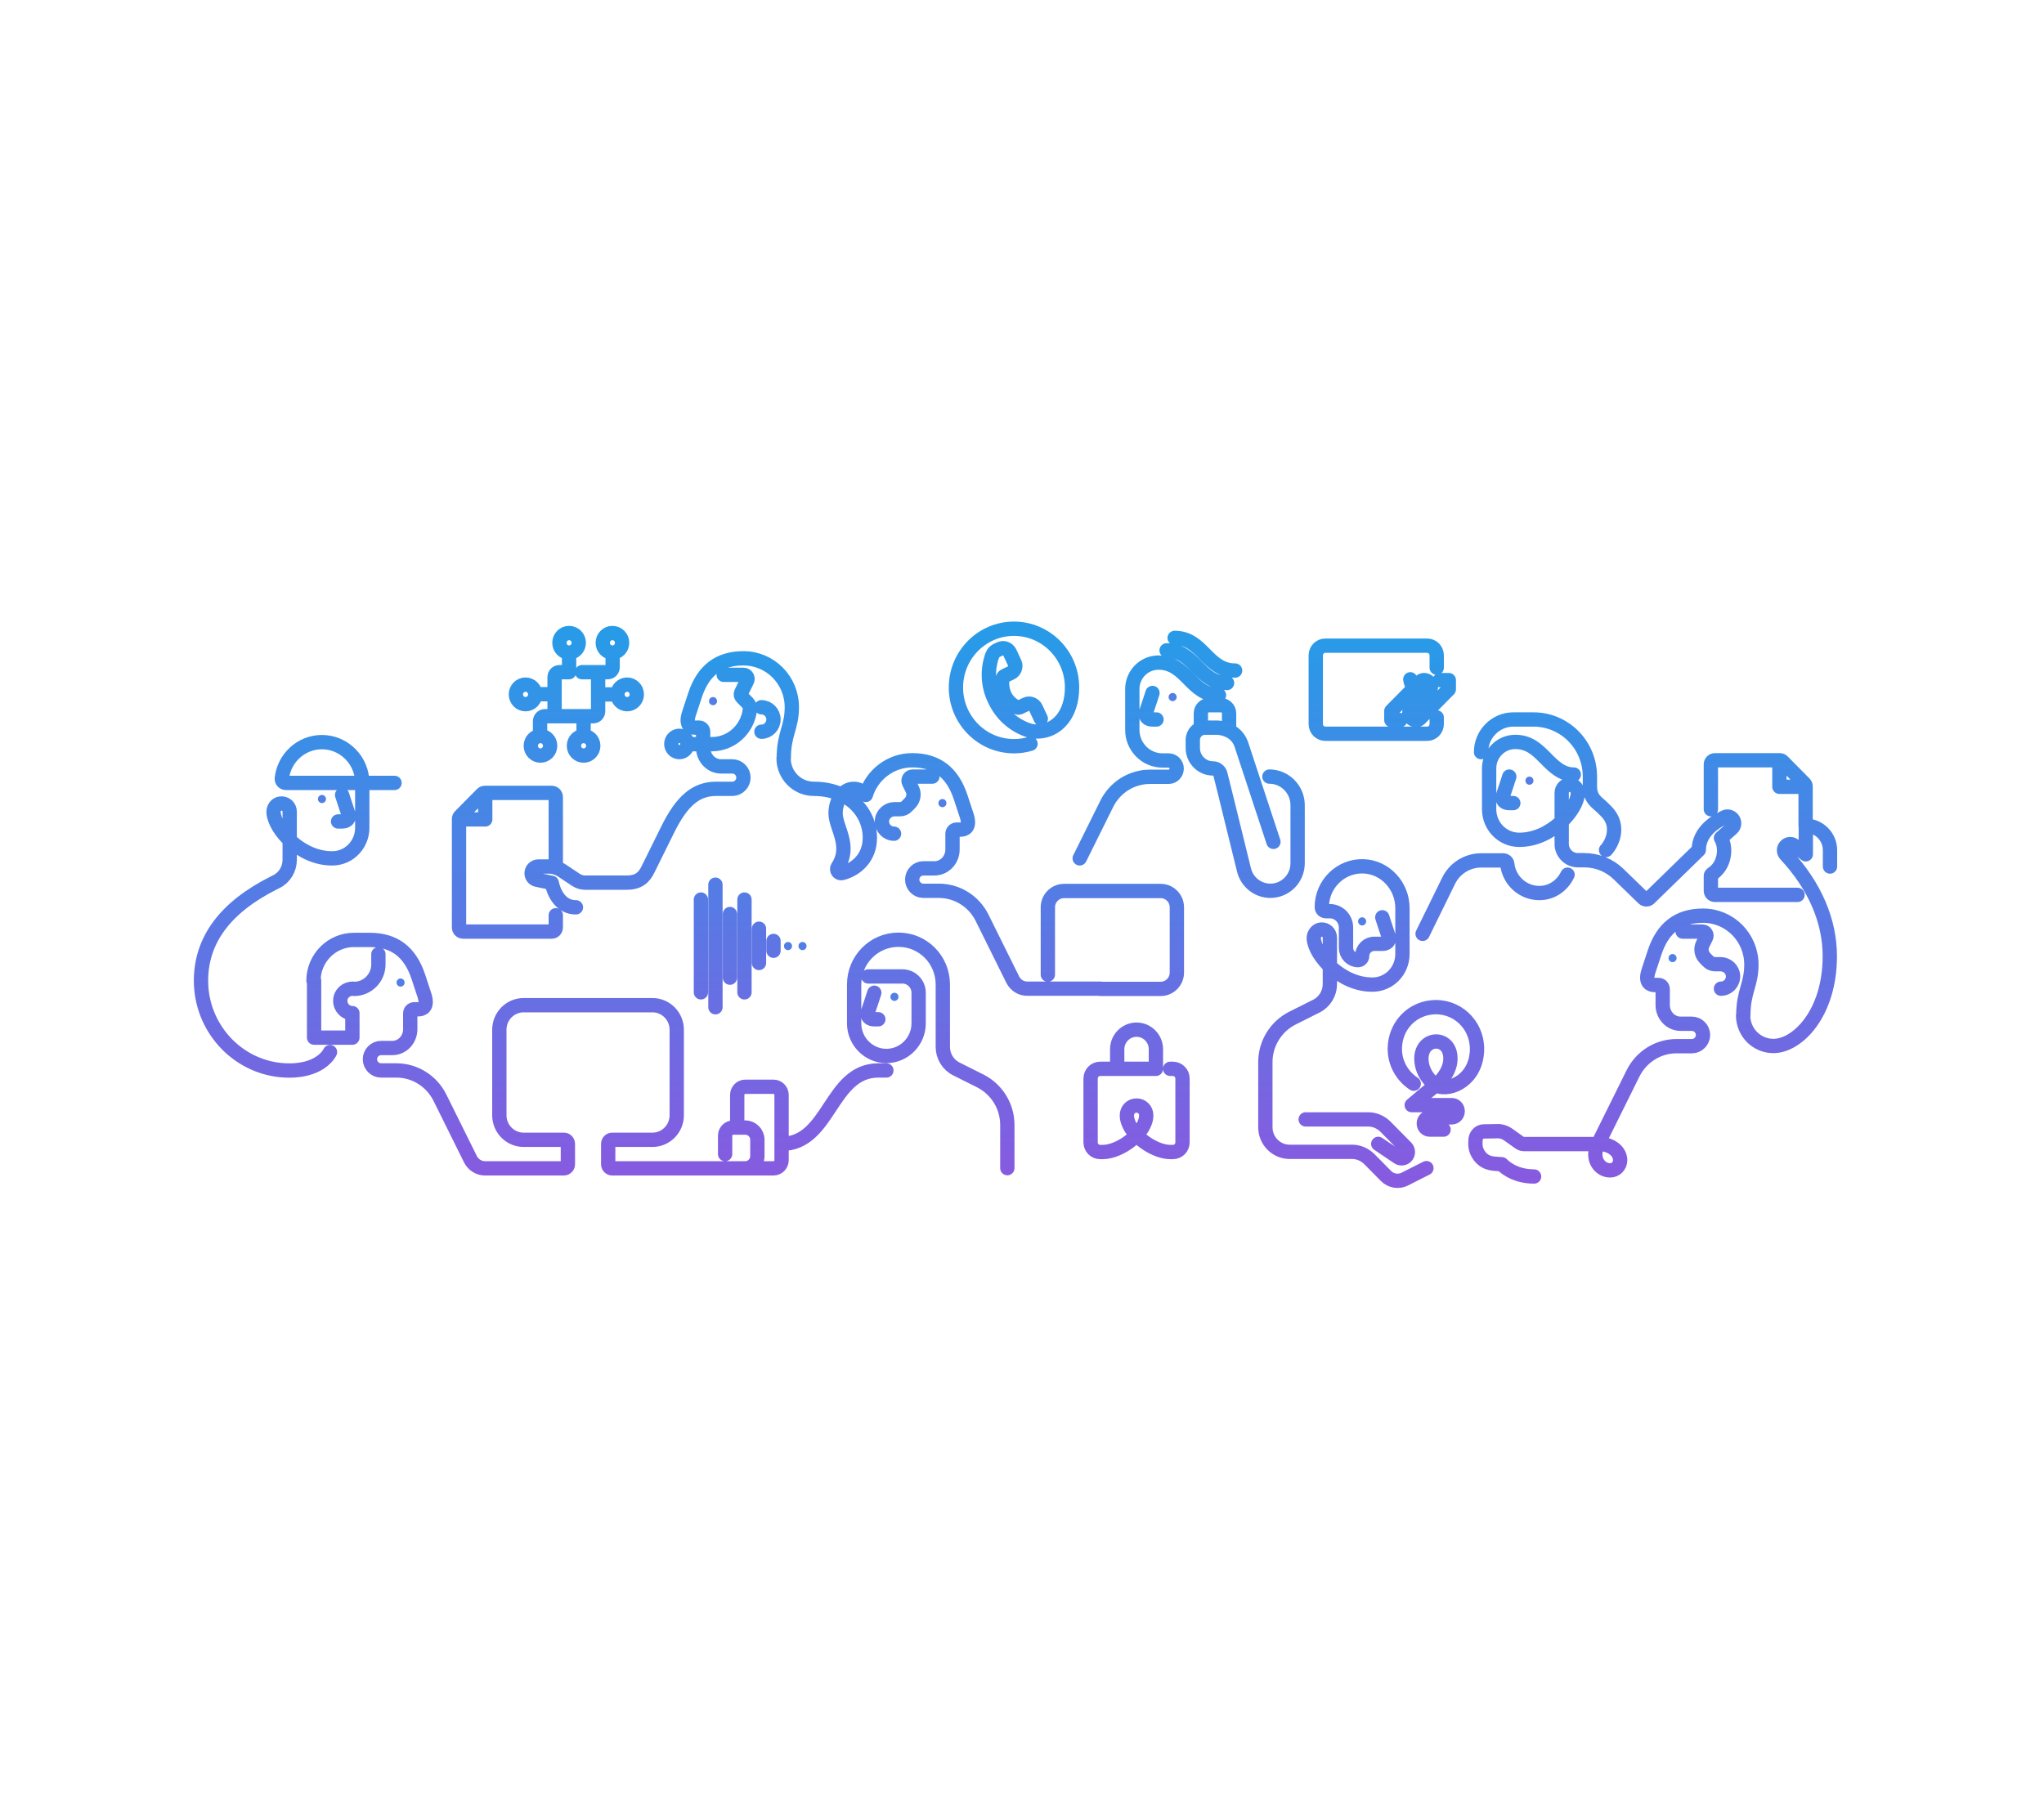 <svg width="357" height="316" viewBox="0 0 357 316" fill="none" xmlns="http://www.w3.org/2000/svg">
<path d="M136.858 132.457C136.858 135.414 139.217 137.801 142.139 137.801C148.124 137.801 151.927 141.719 151.927 146.351C151.927 149.771 149.638 151.837 147.103 152.514C146.47 152.692 145.977 151.979 146.329 151.445C148.758 147.74 145.942 144.641 145.942 142.076C145.942 139.724 147.35 137.801 149.11 137.801C149.92 137.801 150.659 138.192 151.223 138.869C152.279 135.378 155.518 132.813 159.321 132.813C163.546 132.813 166.327 134.879 167.771 139.226L168.827 142.432C169.531 144.569 168.475 144.926 167.771 144.926H167.067C166.679 144.926 166.362 145.246 166.362 145.638V148.417C166.362 150.198 164.954 151.694 163.229 151.694H161.257C160.201 151.694 159.321 152.585 159.321 153.654C159.321 154.722 160.201 155.613 161.257 155.613H163.968C167.172 155.613 170.094 157.43 171.538 160.351L176.89 171.146C177.383 172.107 178.333 172.713 179.425 172.713H192.205M125.204 137.801H127.915C128.971 137.801 129.851 136.91 129.851 135.841C129.851 134.772 128.971 133.882 127.915 133.882H125.943C124.183 133.882 122.81 132.386 122.81 130.604V127.826C122.81 127.434 122.493 127.113 122.106 127.113H121.401C120.697 127.113 119.641 126.757 120.345 124.619L121.401 121.413C122.845 117.067 125.626 115.001 129.851 115.001C134.534 115.001 138.301 118.812 138.301 123.551C138.301 127.113 136.893 128.182 136.893 132.457M126.401 117.886H129.851C130.379 117.886 130.732 118.456 130.485 118.919L129.464 120.986C129.323 121.271 129.394 121.591 129.605 121.805L130.556 122.767C130.837 123.052 131.013 123.479 130.978 123.907C130.626 127.327 127.774 129.999 124.324 129.999H120.099M156.152 145.638C154.955 145.638 154.004 144.641 154.039 143.429C154.075 142.254 155.096 141.363 156.222 141.363H157.173C157.631 141.363 158.088 141.185 158.405 140.829L158.933 140.294C159.567 139.653 159.743 138.656 159.321 137.836L158.757 136.696C158.511 136.233 158.863 135.663 159.391 135.663H162.842M192.17 172.749H202.733C204.282 172.749 205.549 171.466 205.549 169.899V158.499C205.549 156.931 204.282 155.649 202.733 155.649H185.833C184.283 155.649 183.016 156.931 183.016 158.499V170.255M125.063 137.801C121.542 137.801 119.078 139.938 116.613 144.926L113.198 151.837C112.494 153.297 111.543 154.188 109.431 154.188H102.178C101.614 154.188 101.086 154.01 100.628 153.725L98.164 152.086C97.46 151.623 96.65 151.374 95.805 151.374H94.009C93.376 151.374 92.847 151.908 92.847 152.549C92.847 153.119 93.235 153.582 93.798 153.689L96.368 154.224C96.368 154.224 97.072 158.499 100.593 158.499M132.985 127.826C134.147 127.826 135.097 126.864 135.097 125.688C135.097 124.512 134.147 123.551 132.985 123.551M97.072 151.338V139.226C97.072 138.834 96.755 138.513 96.368 138.513H84.679C84.503 138.513 84.327 138.584 84.186 138.727L80.384 142.574C80.243 142.717 80.172 142.895 80.172 143.073V162.026C80.172 162.417 80.489 162.738 80.877 162.738H96.368C96.755 162.738 97.072 162.417 97.072 162.026V159.888M84.749 138.869V143.144H80.525M61.618 172.713C60.456 172.713 59.435 173.604 59.435 174.779C59.4 175.991 60.35 176.988 61.547 176.988V181.263H54.858V171.288M61.864 172.749C64.188 172.749 66.089 170.825 66.089 168.474V166.692M57.639 183.792C57.639 183.792 56.02 187.462 49.33 186.963C41.267 186.322 35.071 179.411 35.106 171.252C35.141 164.163 39.366 158.499 47.781 154.259L48.274 154.01C49.717 153.297 50.597 151.801 50.597 150.198V141.791C50.597 140.936 49.893 140.294 49.013 140.366C48.238 140.437 47.71 141.185 47.781 141.969C47.992 144.89 52.534 150.02 58.097 149.949C60.984 149.913 63.272 147.526 63.272 144.605V136.767C63.272 132.849 60.104 129.642 56.231 129.642C52.604 129.642 49.612 132.421 49.224 135.984C49.189 136.411 49.506 136.767 49.928 136.767H68.906M59.752 138.869C59.752 138.869 60.526 141.292 60.808 142.076C61.16 143.144 60.456 143.501 59.752 143.501H59.047M152.702 173.426C152.702 173.426 151.927 175.848 151.645 176.632C151.293 177.701 151.997 178.057 152.702 178.057H153.406M175.939 204.063V196.511C175.939 193.269 174.108 190.312 171.256 188.851L166.996 186.714C165.588 186.001 164.672 184.505 164.672 182.902V172.001C164.672 167.654 161.222 164.163 156.927 164.163C152.631 164.163 149.181 167.654 149.181 172.001V178.769C149.181 181.904 151.716 184.469 154.814 184.469C157.912 184.469 160.447 181.904 160.447 178.769V173.426C160.447 171.858 159.18 170.576 157.631 170.576H151.645M136.506 199.824C144.956 199.824 144.956 186.999 153.406 186.999H154.814M136.506 199.824V191.274C136.506 190.49 135.872 189.849 135.097 189.849H130.168C129.394 189.849 128.76 190.49 128.76 191.274V196.974M136.506 199.824V202.674C136.506 203.457 135.872 204.099 135.097 204.099H130.168M126.647 201.605V198.399C126.647 197.615 127.281 196.974 128.056 196.974H130.168C131.33 196.974 132.281 197.936 132.281 199.111V201.961C132.281 203.137 131.33 204.099 130.168 204.099M130.168 204.099H106.931C106.543 204.099 106.227 203.778 106.227 203.386V199.824C106.227 199.432 106.543 199.111 106.931 199.111H113.972C116.296 199.111 118.197 197.187 118.197 194.836V179.874C118.197 177.522 116.296 175.599 113.972 175.599H91.439C89.115 175.599 87.214 177.522 87.214 179.874V194.836C87.214 197.187 89.115 199.111 91.439 199.111H98.481C98.868 199.111 99.185 199.432 99.185 199.824V203.386C99.185 203.778 98.868 204.099 98.481 204.099H84.714C83.658 204.099 82.672 203.493 82.179 202.531L76.828 191.737C75.384 188.851 72.462 186.999 69.258 186.999H66.547C65.49 186.999 64.61 186.108 64.61 185.039C64.61 183.971 65.49 183.08 66.547 183.08H68.518C70.279 183.08 71.652 181.584 71.652 179.802V177.024C71.652 176.632 71.969 176.311 72.356 176.311H73.06C73.764 176.311 74.821 175.955 74.117 173.817L73.06 170.611C71.617 166.265 68.835 164.199 64.61 164.199H61.794C57.921 164.199 54.752 167.405 54.752 171.324M201.289 121.057C201.289 121.057 200.514 123.479 200.233 124.263C199.881 125.332 200.585 125.688 201.289 125.688H201.993M212.908 121.449C210.443 121.449 209.035 120.024 207.627 118.599C206.218 117.174 204.81 115.749 202.345 115.749C199.81 115.749 197.768 117.815 197.768 120.38V127.505C197.768 130.462 200.127 132.849 203.049 132.849H204.106C204.88 132.849 205.514 133.49 205.514 134.274C205.514 135.057 204.88 135.699 204.106 135.699H200.867C197.663 135.699 194.74 137.516 193.297 140.437L188.579 149.949M203.754 113.611C206.218 113.611 207.627 115.036 209.035 116.461C210.443 117.886 211.852 119.311 214.316 119.311M205.162 111.438C207.627 111.438 209.035 112.863 210.443 114.288C211.852 115.713 213.26 117.138 215.724 117.138M222.414 147.063L216.781 129.963C215.724 127.113 212.556 127.113 212.556 127.113H210.443C209.281 127.113 208.331 128.075 208.331 129.251V130.676C208.331 132.635 209.915 134.238 211.852 134.238C212.485 134.238 213.013 134.666 213.154 135.271L213.964 138.513L217.274 151.979C217.802 154.117 219.703 155.613 221.886 155.613C224.491 155.613 226.639 153.476 226.639 150.804V140.651C226.639 137.907 224.421 135.663 221.71 135.663M214.668 127.469V124.619C214.668 123.836 214.034 123.194 213.26 123.194H211.147C210.373 123.194 209.739 123.836 209.739 124.619V127.113M228.047 195.549H238.962C240.089 195.549 241.145 196.012 241.955 196.796L245.581 200.465C246.004 200.892 246.004 201.605 245.581 202.032C245.229 202.389 244.631 202.46 244.208 202.175L240.722 199.824M241.427 160.244C241.427 160.244 242.201 162.667 242.483 163.451C242.835 164.519 242.131 164.876 241.427 164.876H240.018C238.856 164.876 237.906 165.837 237.906 167.013C237.906 167.405 237.589 167.726 237.202 167.726C236.04 167.726 235.089 166.764 235.089 165.588V162.026C235.089 160.458 233.822 159.176 232.272 159.176H231.568C231.181 159.176 230.864 158.855 230.864 158.463C230.864 154.437 234.174 151.196 238.152 151.338C241.955 151.481 244.947 154.758 244.947 158.641V166.657C244.947 169.578 242.659 171.965 239.772 172.001C234.209 172.072 229.632 166.871 229.456 163.949C229.421 163.201 229.984 162.453 230.723 162.382C231.568 162.311 232.272 162.952 232.272 163.807V171.929C232.272 173.532 231.357 175.029 229.949 175.741L225.688 177.879C222.837 179.339 221.006 182.296 221.006 185.538V196.938C221.006 199.289 222.907 201.213 225.231 201.213H236.145C237.272 201.213 238.328 201.676 239.138 202.46L242.096 205.452C242.941 206.307 244.278 206.521 245.335 205.987L249.137 204.063M263.608 135.663C263.608 135.663 262.833 138.086 262.552 138.869C262.199 139.938 262.904 140.294 263.608 140.294H264.312M274.874 135.307C272.762 135.307 271.354 133.882 269.945 132.457C268.537 131.032 267.129 129.607 264.664 129.607C262.129 129.607 260.087 131.673 260.087 134.238V141.363C260.087 144.284 262.376 146.671 265.263 146.707C270.826 146.778 275.403 141.577 275.579 138.656C275.614 137.907 275.051 137.159 274.311 137.088C273.466 137.017 272.762 137.658 272.762 138.513V147.063M258.679 131.388C258.679 128.253 261.214 125.688 264.312 125.688C266.072 125.688 267.833 125.688 267.833 125.688C273.29 125.688 277.691 130.141 277.691 135.663V137.444C277.691 139.582 279.099 140.294 279.804 141.007C280.508 141.719 281.916 142.788 281.916 144.926C281.916 147.063 280.508 148.488 280.508 148.488M272.762 147.419C272.762 148.987 274.029 150.269 275.579 150.269H276.67C278.923 150.269 281.071 151.124 282.691 152.692L287.057 156.931C287.338 157.181 287.761 157.181 288.042 156.931L296.704 148.488C296.704 145.211 299.767 143.429 301.246 142.752C301.668 142.539 302.196 142.646 302.548 143.002C303.006 143.465 303.006 144.249 302.478 144.712L300.577 146.386C301.598 148.132 301.281 151.231 298.992 152.692C298.887 152.763 298.816 152.87 298.816 152.977V155.613C298.816 156.005 299.133 156.326 299.52 156.326H313.956M298.816 141.363V133.526C298.816 133.134 299.133 132.813 299.52 132.813H310.857C311.033 132.813 311.209 132.884 311.35 133.027L315.153 136.874C315.294 137.017 315.364 137.195 315.364 137.373V144.213M310.787 133.169V137.444H315.012M300.577 172.713C301.774 172.713 302.724 171.716 302.689 170.504C302.654 169.329 301.633 168.438 300.506 168.438H299.556C299.098 168.438 298.64 168.26 298.323 167.904L297.795 167.369C297.161 166.728 296.985 165.731 297.408 164.911L297.971 163.771C298.218 163.308 297.866 162.738 297.337 162.738H293.887M304.449 177.38C304.449 180.337 306.808 182.724 309.731 182.724C313.956 182.724 319.589 177.024 319.589 167.049C319.589 160.921 317.019 154.794 311.878 149.272C311.491 148.844 311.491 148.167 311.914 147.776C312.301 147.384 312.899 147.348 313.322 147.669L315.399 149.236V144.249C317.723 144.249 319.624 146.172 319.624 148.524V151.374M267.938 205.524C264.171 205.524 262.305 203.386 262.305 203.386L260.897 203.279C260.157 203.208 259.453 202.959 258.89 202.46C258.221 201.854 257.763 200.999 257.693 200.073V199.325C257.693 198.363 258.327 197.686 259.101 197.651L261.319 197.615C262.094 197.544 262.868 197.793 263.502 198.256L265.403 199.61C265.65 199.788 265.932 199.859 266.213 199.859H279.099L285.226 187.497C286.669 184.612 289.592 182.759 292.796 182.759H295.507C296.563 182.759 297.443 181.869 297.443 180.8C297.443 179.731 296.563 178.841 295.507 178.841H293.535C291.774 178.841 290.401 177.344 290.401 175.563V172.784C290.401 172.392 290.084 172.072 289.697 172.072H288.993C288.289 172.072 287.233 171.716 287.937 169.578L288.993 166.372C290.437 162.026 293.218 159.959 297.443 159.959C302.126 159.959 305.893 163.771 305.893 168.509C305.893 172.072 304.485 173.141 304.485 177.416M273.783 152.799C272.868 154.687 271.072 156.005 268.854 156.005C265.967 156.005 263.573 153.796 263.256 150.946C263.221 150.59 262.904 150.305 262.552 150.305H258.679C256.284 150.305 254.066 151.694 253.01 153.867L248.468 163.13M246.919 189.314C244.701 187.854 243.293 185.217 243.68 182.261C244.102 178.912 246.673 176.347 249.982 175.991C254.313 175.492 257.974 178.912 257.974 183.222C257.974 188.424 253.468 190.775 250.792 189.635C250.792 189.635 248.257 187.925 248.257 184.932C248.257 181.014 253.362 180.871 253.327 184.932C253.327 186.714 252.236 188.246 251.214 189.207L249.102 190.917L246.567 193.055H253.538C254.137 193.055 254.594 193.518 254.594 194.124C254.594 194.729 254.137 195.192 253.538 195.192H249.736C249.137 195.192 248.679 195.656 248.679 196.261C248.679 196.867 249.137 197.33 249.736 197.33H252.13M195.128 186.714V183.294C195.128 181.406 196.642 179.874 198.508 179.874C200.374 179.874 201.888 181.406 201.888 183.294V186.714H192.17C191.219 186.714 190.48 187.462 190.48 188.424V199.539C190.48 200.501 191.219 201.249 192.17 201.249H192.593C195.726 201.249 200.198 197.829 200.198 194.836C200.198 193.874 199.458 193.126 198.508 193.126C197.557 193.126 196.818 193.874 196.818 194.836C196.818 197.829 201.289 201.249 204.423 201.249H204.845C205.796 201.249 206.535 200.501 206.535 199.539V188.424C206.535 187.462 205.761 186.714 204.845 186.714C204.493 186.714 204.282 186.714 204.423 186.714M122.422 173.354V157.145M124.957 154.544V175.955M130.027 157.145V173.354M127.492 170.789V159.674M132.562 162.239V168.224M135.097 166.087V164.377M246.497 123.871L249.665 120.665C250.053 120.273 249.982 119.632 249.56 119.169C249.137 118.741 248.468 118.67 248.081 119.062L243.011 124.192V125.795H244.56M251.496 118.812H253.045V120.416L247.975 125.546C247.588 125.937 246.954 125.866 246.497 125.439C246.074 125.011 246.004 124.334 246.391 123.942L249.454 120.843M249.595 120.701C249.595 120.701 248.257 121.271 247.025 120.166C247.025 120.166 246.461 119.739 246.321 118.67M248.996 124.441C247.764 123.372 246.426 123.907 246.426 123.907M250.933 125.332V126.472C250.933 127.434 250.193 128.182 249.243 128.182H231.498C230.547 128.182 229.808 127.434 229.808 126.472V114.502C229.808 113.54 230.547 112.792 231.498 112.792H249.243C250.193 112.792 250.933 113.54 250.933 114.502V116.639M179.988 129.927C179.073 130.212 178.087 130.355 177.101 130.355C171.503 130.355 166.961 125.759 166.961 120.095C166.961 114.431 171.503 109.835 177.101 109.835C182.699 109.835 187.241 114.431 187.241 120.095C187.241 124.94 184.495 127.79 181.115 127.79C180.516 127.79 179.918 127.683 179.354 127.469C176.925 126.579 174.918 124.762 173.791 122.375L173.651 122.09C172.524 119.703 172.418 116.996 173.298 114.502L173.369 114.395C173.474 114.074 173.721 113.825 174.038 113.647L174.636 113.362C175.27 113.041 176.045 113.326 176.362 113.967L177.207 115.784C177.523 116.426 177.242 117.209 176.608 117.53L176.009 117.815C176.009 117.815 175.622 117.993 175.376 118.136C174.988 118.314 174.777 119.952 175.481 121.484C176.186 122.981 177.735 123.729 177.981 123.622C178.228 123.515 178.58 123.337 178.58 123.337L179.178 123.052C179.812 122.731 180.587 123.016 180.903 123.657L181.784 125.546M99.396 114.039V117.423L97.706 117.423C97.248 117.423 96.861 117.815 96.861 118.278V124.477C96.861 124.833 97.143 125.118 97.495 125.118H103.621C104.079 125.118 104.466 124.726 104.466 124.263V118.278C104.466 117.815 104.079 117.423 103.621 117.423H101.649M103.199 117.423H106.156C106.614 117.423 107.001 117.031 107.001 116.568V114.003M104.466 121.306H107.846M107.846 121.306C107.846 122.251 108.603 123.016 109.536 123.016C110.47 123.016 111.226 122.251 111.226 121.306C111.226 120.362 110.47 119.596 109.536 119.596C108.603 119.596 107.846 120.362 107.846 121.306ZM96.861 121.271H93.481M98.129 125.118H95.171C94.713 125.118 94.326 125.51 94.326 125.973V128.538M101.931 125.118V128.538M120.063 129.963C120.063 130.75 119.433 131.388 118.655 131.388C117.877 131.388 117.247 130.75 117.247 129.963C117.247 129.176 117.877 128.538 118.655 128.538C119.433 128.538 120.063 129.176 120.063 129.963ZM282.972 202.674C282.972 203.671 282.198 204.455 281.212 204.455C279.452 204.455 277.797 202.46 279.099 199.824C281.564 199.824 282.972 201.249 282.972 202.674ZM108.656 112.293C108.656 113.237 107.899 114.003 106.966 114.003C106.033 114.003 105.276 113.237 105.276 112.293C105.276 111.349 106.033 110.583 106.966 110.583C107.899 110.583 108.656 111.349 108.656 112.293ZM101.086 112.293C101.086 113.237 100.33 114.003 99.396 114.003C98.463 114.003 97.706 113.237 97.706 112.293C97.706 111.349 98.463 110.583 99.396 110.583C100.33 110.583 101.086 111.349 101.086 112.293ZM103.621 130.284C103.621 131.228 102.865 131.994 101.931 131.994C100.998 131.994 100.241 131.228 100.241 130.284C100.241 129.339 100.998 128.574 101.931 128.574C102.865 128.574 103.621 129.339 103.621 130.284ZM96.087 130.284C96.087 131.228 95.33 131.994 94.397 131.994C93.463 131.994 92.707 131.228 92.707 130.284C92.707 129.339 93.463 128.574 94.397 128.574C95.33 128.574 96.087 129.339 96.087 130.284ZM93.481 121.306C93.481 122.251 92.725 123.016 91.791 123.016C90.858 123.016 90.101 122.251 90.101 121.306C90.101 120.362 90.858 119.596 91.791 119.596C92.725 119.596 93.481 120.362 93.481 121.306Z" stroke="url(#paint0_linear_1266_34750)" stroke-width="2.5" stroke-miterlimit="10" stroke-linecap="round" stroke-linejoin="round"/>
<path d="M124.535 123.194C124.924 123.194 125.239 122.875 125.239 122.482C125.239 122.088 124.924 121.769 124.535 121.769C124.146 121.769 123.831 122.088 123.831 122.482C123.831 122.875 124.146 123.194 124.535 123.194Z" fill="#537EE5"/>
<path d="M164.602 141.007C164.991 141.007 165.306 140.688 165.306 140.294C165.306 139.901 164.991 139.582 164.602 139.582C164.213 139.582 163.898 139.901 163.898 140.294C163.898 140.688 164.213 141.007 164.602 141.007Z" fill="#537EE5"/>
<path d="M69.962 172.357C70.351 172.357 70.666 172.038 70.666 171.644C70.666 171.251 70.351 170.932 69.962 170.932C69.573 170.932 69.258 171.251 69.258 171.644C69.258 172.038 69.573 172.357 69.962 172.357Z" fill="#537EE5"/>
<path d="M56.231 140.294C56.62 140.294 56.935 139.975 56.935 139.582C56.935 139.188 56.62 138.869 56.231 138.869C55.842 138.869 55.527 139.188 55.527 139.582C55.527 139.975 55.842 140.294 56.231 140.294Z" fill="#537EE5"/>
<path d="M156.223 174.851C156.611 174.851 156.927 174.532 156.927 174.138C156.927 173.745 156.611 173.426 156.223 173.426C155.834 173.426 155.518 173.745 155.518 174.138C155.518 174.532 155.834 174.851 156.223 174.851Z" fill="#537EE5"/>
<path d="M204.81 122.482C205.199 122.482 205.514 122.163 205.514 121.769C205.514 121.376 205.199 121.057 204.81 121.057C204.421 121.057 204.106 121.376 204.106 121.769C204.106 122.163 204.421 122.482 204.81 122.482Z" fill="#537EE5"/>
<path d="M237.906 161.669C238.295 161.669 238.61 161.35 238.61 160.957C238.61 160.563 238.295 160.244 237.906 160.244C237.517 160.244 237.202 160.563 237.202 160.957C237.202 161.35 237.517 161.669 237.906 161.669Z" fill="#537EE5"/>
<path d="M267.129 137.088C267.518 137.088 267.833 136.769 267.833 136.376C267.833 135.982 267.518 135.663 267.129 135.663C266.74 135.663 266.425 135.982 266.425 136.376C266.425 136.769 266.74 137.088 267.129 137.088Z" fill="#537EE5"/>
<path d="M292.127 168.082C292.516 168.082 292.831 167.763 292.831 167.369C292.831 166.976 292.516 166.657 292.127 166.657C291.738 166.657 291.423 166.976 291.423 167.369C291.423 167.763 291.738 168.082 292.127 168.082Z" fill="#537EE5"/>
<path d="M137.632 165.98C138.021 165.98 138.337 165.661 138.337 165.268C138.337 164.874 138.021 164.555 137.632 164.555C137.244 164.555 136.928 164.874 136.928 165.268C136.928 165.661 137.244 165.98 137.632 165.98Z" fill="#537EE5"/>
<path d="M140.168 165.98C140.556 165.98 140.872 165.661 140.872 165.268C140.872 164.874 140.556 164.555 140.168 164.555C139.779 164.555 139.463 164.874 139.463 165.268C139.463 165.661 139.779 165.98 140.168 165.98Z" fill="#537EE5"/>
<defs>
<linearGradient id="paint0_linear_1266_34750" x1="177.365" y1="109.835" x2="177.365" y2="206.278" gradientUnits="userSpaceOnUse">
<stop stop-color="#279BE8"/>
<stop offset="1" stop-color="#875AE0"/>
</linearGradient>
</defs>
</svg>

